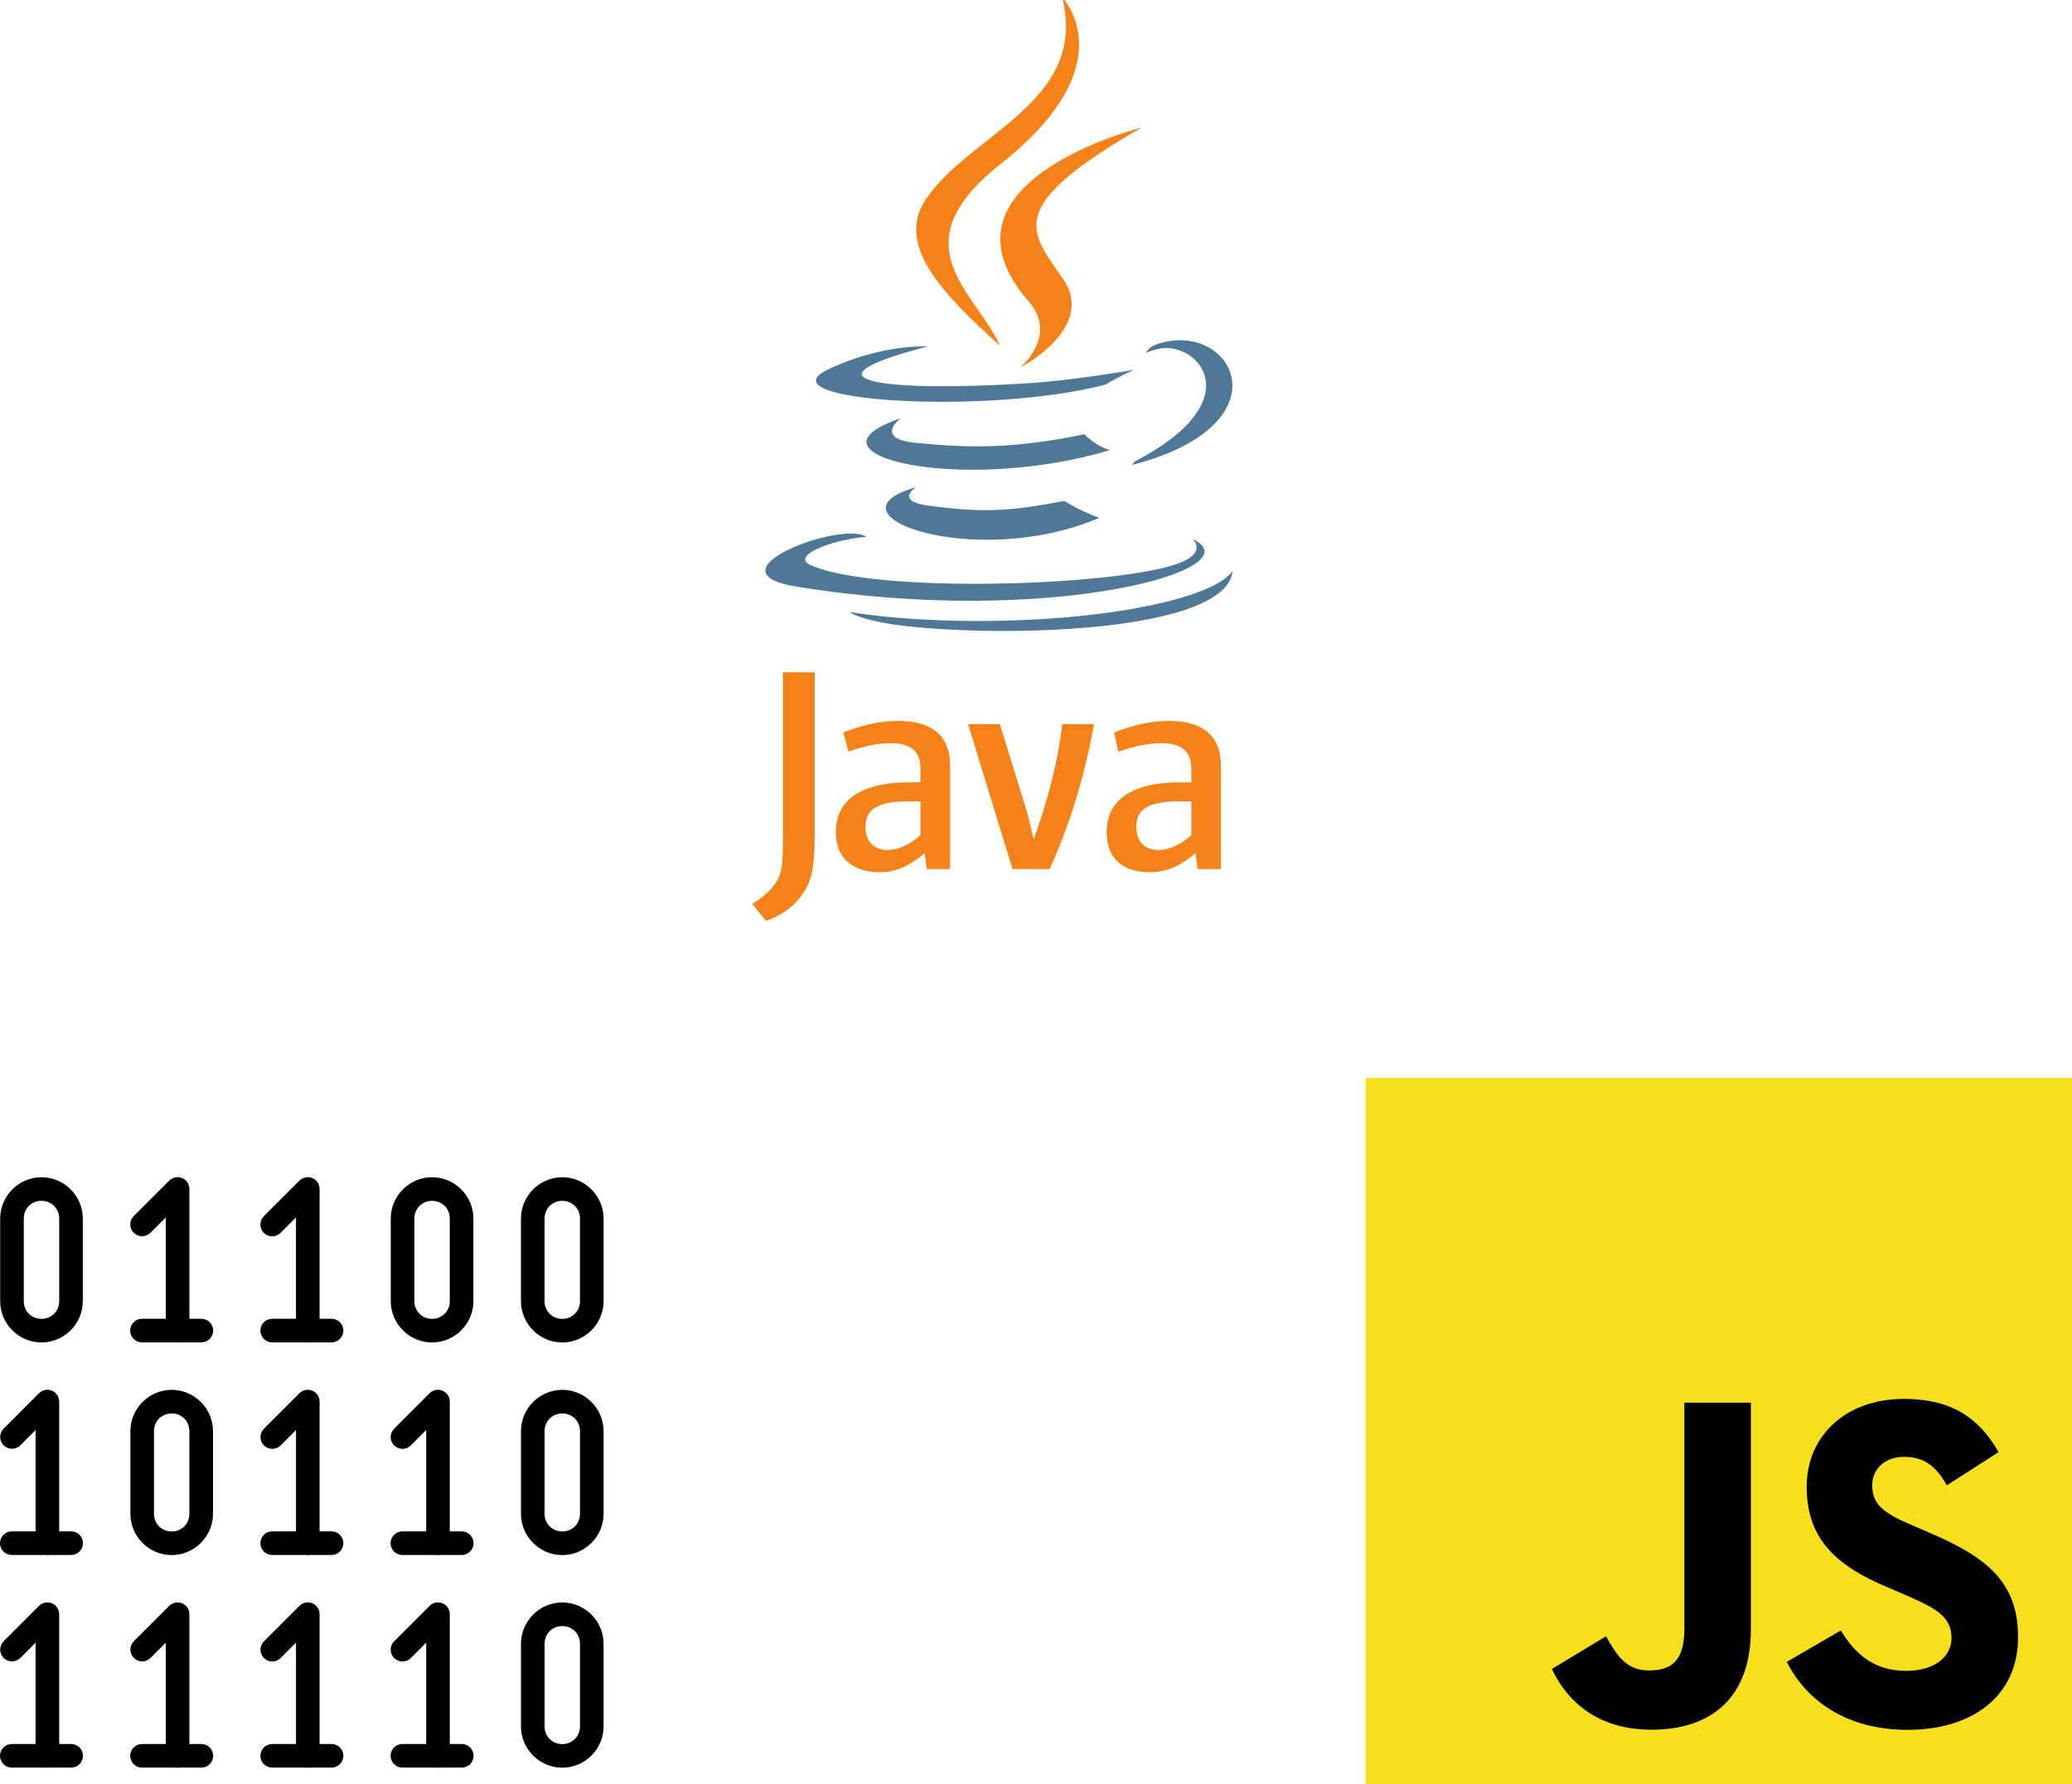 <?xml version="1.0" encoding="UTF-8" standalone="no"?>
<!-- Created with Inkscape (http://www.inkscape.org/) -->

<svg
   xmlns:dc="http://purl.org/dc/elements/1.1/"
   xmlns:cc="http://creativecommons.org/ns#"
   xmlns:rdf="http://www.w3.org/1999/02/22-rdf-syntax-ns#"
   xmlns:svg="http://www.w3.org/2000/svg"
   xmlns="http://www.w3.org/2000/svg"
   xmlns:sodipodi="http://sodipodi.sourceforge.net/DTD/sodipodi-0.dtd"
   xmlns:inkscape="http://www.inkscape.org/namespaces/inkscape"
   width="269.412mm"
   height="232.042mm"
   viewBox="0 0 269.412 232.042"
   version="1.1"
   id="svg1261"
   inkscape:version="0.92.2 5c3e80d, 2017-08-06"
   sodipodi:docname="targets.svg">
  <defs
     id="defs1255" />
  <sodipodi:namedview
     id="base"
     pagecolor="#ffffff"
     bordercolor="#666666"
     borderopacity="1.0"
     inkscape:pageopacity="0.0"
     inkscape:pageshadow="2"
     inkscape:zoom="0.35"
     inkscape:cx="493.53553"
     inkscape:cy="636.14271"
     inkscape:document-units="mm"
     inkscape:current-layer="layer1"
     showgrid="false"
     fit-margin-top="0"
     fit-margin-left="0"
     fit-margin-right="0"
     fit-margin-bottom="0"
     inkscape:window-width="1440"
     inkscape:window-height="878"
     inkscape:window-x="0"
     inkscape:window-y="0"
     inkscape:window-maximized="1" />
  <g
     inkscape:label="Layer 1"
     inkscape:groupmode="layer"
     id="layer1"
     transform="translate(24.748,-85.104)">
    <g
       id="g1327"
       transform="matrix(0.146,0,0,0.146,152.816,225.298)">
      <rect
         id="rect1313"
         height="630"
         width="630"
         x="0"
         y="0"
         style="fill:#f7df1e" />
      <path
         id="path1315"
         d="m 423.2,492.19 c 12.69,20.72 29.2,35.95 58.4,35.95 24.53,0 40.2,-12.26 40.2,-29.2 0,-20.3 -16.1,-27.49 -43.1,-39.3 l -14.8,-6.35 c -42.72,-18.2 -71.1,-41 -71.1,-89.2 0,-44.4 33.83,-78.2 86.7,-78.2 37.64,0 64.7,13.1 84.2,47.4 l -46.1,29.6 c -10.15,-18.2 -21.1,-25.37 -38.1,-25.37 -17.34,0 -28.33,11 -28.33,25.37 0,17.76 11,24.95 36.4,35.95 l 14.8,6.34 c 50.3,21.57 78.7,43.56 78.7,93 0,53.3 -41.87,82.5 -98.1,82.5 -54.98,0 -90.5,-26.2 -107.88,-60.54 z m -209.13,5.13 c 9.3,16.5 17.76,30.45 38.1,30.45 19.45,0 31.72,-7.61 31.72,-37.2 v -201.3 h 59.2 v 202.1 c 0,61.3 -35.94,89.2 -88.4,89.2 -47.4,0 -74.85,-24.53 -88.81,-54.075 z"
         inkscape:connector-curvature="0" />
    </g>
    <g
       id="g1464"
       transform="matrix(0.307,0,0,0.307,-24.748,237.363)">
      <g
         id="g1408">
        <path
           d="M 75.067,2.72 C 73.792,2.757 72.58,3.28 71.678,4.181 l -15,15 c -1.975,1.93 -2.012,5.096 -0.082,7.071 1.93,1.975 5.096,2.012 7.071,0.082 0.028,-0.027 0.056,-0.055 0.083,-0.083 l 6.463,-6.463 v 42.928 h -10 c -2.761,-0.039 -5.032,2.168 -5.071,4.929 -0.039,2.761 2.168,5.032 4.929,5.071 0.047,0.001 0.094,0.001 0.141,0 h 14.182 c 0.535,0.088 1.08,0.088 1.615,0 h 9.203 c 2.761,0.039 5.032,-2.168 5.071,-4.929 0.039,-2.761 -2.168,-5.032 -4.929,-5.071 -0.047,-10e-4 -0.094,-10e-4 -0.141,0 h -5 v -55 C 80.212,4.954 77.972,2.717 75.21,2.718 c -0.047,0 -0.095,10e-4 -0.143,0.002 z m 55.143,0 c -1.275,0.037 -2.487,0.56 -3.389,1.461 l -15,15 c -1.992,1.913 -2.057,5.078 -0.144,7.07 1.913,1.992 5.078,2.057 7.07,0.144 0.049,-0.047 0.097,-0.095 0.144,-0.144 l 6.465,-6.465 v 42.93 h -10 c -2.761,-0.039 -5.032,2.168 -5.071,4.929 -0.039,2.761 2.168,5.032 4.929,5.071 0.047,0.001 0.094,0.001 0.141,0 h 14.182 c 0.537,0.088 1.084,0.088 1.621,0 h 9.197 c 2.761,0.039 5.032,-2.168 5.071,-4.929 0.039,-2.761 -2.168,-5.032 -4.929,-5.071 -0.047,-10e-4 -0.094,-10e-4 -0.141,0 h -5 v -55 c -0.001,-2.762 -2.241,-4.999 -5.003,-4.998 -0.047,0 -0.095,10e-4 -0.143,0.002 z M 17.571,2.754 c -9.609,0 -17.5,7.891 -17.5,17.5 v 35 c 0,9.609 7.891,17.5 17.5,17.5 9.609,0 17.5,-7.891 17.5,-17.5 v -35 c 0,-9.609 -7.891,-17.5 -17.5,-17.5 z m 165.428,0 c -9.609,0 -17.5,7.891 -17.5,17.5 v 35 c 0,9.609 7.891,17.5 17.5,17.5 9.609,0 17.5,-7.891 17.5,-17.5 v -35 c 0,-9.609 -7.892,-17.5 -17.5,-17.5 z m 55.143,0 c -9.609,0 -17.5,7.891 -17.5,17.5 v 35 c 0,9.609 7.891,17.5 17.5,17.5 9.609,0 17.5,-7.891 17.5,-17.5 v -35 c 0,-9.609 -7.892,-17.5 -17.5,-17.5 z m -220.571,10 c 4.241,0 7.5,3.259 7.5,7.5 v 35 c 0,4.241 -3.259,7.5 -7.5,7.5 -4.241,0 -7.5,-3.259 -7.5,-7.5 v -35 c 0,-4.242 3.259,-7.5 7.5,-7.5 z m 165.428,0 c 4.241,0 7.5,3.259 7.5,7.5 v 35 c 0,4.241 -3.259,7.5 -7.5,7.5 -4.241,0 -7.5,-3.259 -7.5,-7.5 v -35 c 0,-4.242 3.258,-7.5 7.5,-7.5 z m 55.143,0 c 4.241,0 7.5,3.259 7.5,7.5 v 35 c 0,4.241 -3.259,7.5 -7.5,7.5 -4.241,0 -7.5,-3.259 -7.5,-7.5 v -35 c 0,-4.242 3.258,-7.5 7.5,-7.5 z M 19.925,92.791 c -1.275,0.037 -2.487,0.56 -3.389,1.461 l -15,15 c -1.952,1.954 -1.949,5.121 0.005,7.072 1.952,1.95 5.115,1.95 7.067,0 l 6.463,-6.463 v 42.928 h -10 C 2.31,152.75 0.039,154.957 0,157.718 c -0.039,2.761 2.168,5.032 4.929,5.071 0.047,0.001 0.094,0.001 0.141,0 h 14.182 c 0.537,0.088 1.084,0.088 1.621,0 h 9.197 c 2.761,0.039 5.032,-2.168 5.071,-4.929 0.039,-2.761 -2.168,-5.032 -4.929,-5.071 -0.047,-10e-4 -0.094,-10e-4 -0.141,0 h -5 v -55 c 0,-2.762 -2.239,-5 -5.001,-5 -0.048,0 -0.097,0 -0.145,0.002 z m 110.285,0 c -1.275,0.037 -2.487,0.56 -3.389,1.461 l -15,15 c -1.976,1.93 -2.013,5.095 -0.084,7.071 1.93,1.976 5.095,2.013 7.071,0.084 0.028,-0.027 0.056,-0.055 0.083,-0.083 l 6.465,-6.465 v 42.93 h -10 c -2.761,-0.039 -5.032,2.168 -5.071,4.929 -0.039,2.761 2.168,5.032 4.929,5.071 0.047,0.001 0.094,0.001 0.141,0 h 14.182 c 0.537,0.088 1.084,0.088 1.621,0 h 9.197 c 2.761,0.039 5.032,-2.168 5.071,-4.929 0.039,-2.761 -2.168,-5.032 -4.929,-5.071 -0.047,-10e-4 -0.094,-10e-4 -0.141,0 h -5 v -55 c 0,-2.762 -2.239,-5 -5.001,-5 -0.048,0 -0.097,0 -0.145,0.002 z m 55.142,0 c -1.275,0.037 -2.487,0.56 -3.389,1.461 l -15,15 c -1.976,1.93 -2.013,5.095 -0.084,7.071 1.93,1.976 5.095,2.013 7.071,0.084 0.028,-0.027 0.056,-0.055 0.083,-0.083 l 6.465,-6.465 v 42.93 h -10 c -2.761,-0.039 -5.032,2.168 -5.071,4.929 -0.039,2.761 2.168,5.032 4.929,5.071 0.047,0.001 0.094,0.001 0.141,0 h 14.182 c 0.537,0.088 1.084,0.088 1.621,0 h 9.197 c 2.761,0.039 5.032,-2.168 5.071,-4.929 0.039,-2.761 -2.168,-5.032 -4.929,-5.071 -0.047,-10e-4 -0.094,-10e-4 -0.141,0 h -5 v -55 c 0,-2.762 -2.239,-5 -5.001,-5 -0.047,0 -0.096,0 -0.145,0.002 z M 72.714,92.824 c -9.609,0 -17.5,7.891 -17.5,17.5 v 35 c 0,9.609 7.891,17.5 17.5,17.5 9.609,0 17.5,-7.891 17.5,-17.5 v -35 c 0,-9.609 -7.892,-17.5 -17.5,-17.5 z m 165.428,0 c -9.609,0 -17.5,7.891 -17.5,17.5 v 35 c 0,9.609 7.891,17.5 17.5,17.5 9.609,0 17.5,-7.891 17.5,-17.5 v -35 c 0,-9.609 -7.892,-17.5 -17.5,-17.5 z m -165.428,10 c 4.241,0 7.5,3.259 7.5,7.5 v 35 c 0,4.241 -3.259,7.5 -7.5,7.5 -4.241,0 -7.5,-3.259 -7.5,-7.5 v -35 c 0,-4.242 3.258,-7.5 7.5,-7.5 z m 165.428,0 c 4.241,0 7.5,3.259 7.5,7.5 v 35 c 0,4.241 -3.259,7.5 -7.5,7.5 -4.241,0 -7.5,-3.259 -7.5,-7.5 v -35 c 0,-4.242 3.258,-7.5 7.5,-7.5 z M 19.925,182.861 c -1.275,0.037 -2.487,0.56 -3.389,1.461 l -15,15 c -1.953,1.953 -1.953,5.119 0,7.072 1.953,1.953 5.119,1.953 7.072,0 l 6.463,-6.463 v 42.926 h -10 C 2.31,242.818 0.039,245.025 0,247.786 c -0.039,2.761 2.168,5.032 4.929,5.071 0.047,0.001 0.094,0.001 0.141,0 h 14.182 c 0.537,0.088 1.084,0.088 1.621,0 h 9.197 c 2.761,0.039 5.032,-2.168 5.071,-4.929 0.039,-2.761 -2.168,-5.032 -4.929,-5.071 -0.047,-0.001 -0.094,-0.001 -0.141,0 h -5 v -55 c -0.001,-2.762 -2.241,-4.999 -5.003,-4.998 -0.047,0 -0.095,0.001 -0.143,0.002 z m 55.142,0 c -1.275,0.037 -2.487,0.56 -3.389,1.461 l -15,15 c -1.953,1.953 -1.953,5.119 0,7.072 1.953,1.953 5.119,1.953 7.072,0 l 6.463,-6.463 v 42.926 h -10 c -2.761,-0.039 -5.032,2.168 -5.071,4.929 -0.039,2.761 2.168,5.032 4.929,5.071 0.047,0.001 0.094,0.001 0.141,0 h 14.182 c 0.535,0.088 1.08,0.088 1.615,0 h 9.203 c 2.761,0.039 5.032,-2.168 5.071,-4.929 0.039,-2.761 -2.168,-5.032 -4.929,-5.071 -0.047,-0.001 -0.094,-0.001 -0.141,0 h -5 v -55 c -10e-4,-2.762 -2.241,-4.999 -5.003,-4.998 -0.047,0 -0.095,0.001 -0.143,0.002 z m 55.143,0 c -1.275,0.037 -2.487,0.56 -3.389,1.461 l -15,15 c -1.976,1.93 -2.013,5.095 -0.084,7.071 1.93,1.976 5.095,2.013 7.071,0.084 0.028,-0.027 0.056,-0.055 0.083,-0.083 l 6.465,-6.465 v 42.928 h -10 c -2.761,-0.039 -5.032,2.168 -5.071,4.929 -0.039,2.761 2.168,5.032 4.929,5.071 0.047,0.001 0.094,0.001 0.141,0 h 14.182 c 0.537,0.088 1.084,0.088 1.621,0 h 9.197 c 2.761,0.039 5.032,-2.168 5.071,-4.929 0.039,-2.761 -2.168,-5.032 -4.929,-5.071 -0.047,-0.001 -0.094,-0.001 -0.141,0 h -5 v -55 c -0.001,-2.762 -2.241,-4.999 -5.003,-4.998 -0.047,0 -0.095,0.001 -0.143,0.002 z m 55.142,0 c -1.275,0.037 -2.487,0.56 -3.389,1.461 l -15,15 c -1.976,1.93 -2.013,5.095 -0.084,7.071 1.93,1.976 5.095,2.013 7.071,0.084 0.028,-0.027 0.056,-0.055 0.083,-0.083 l 6.465,-6.465 v 42.928 h -10 c -2.761,-0.039 -5.032,2.168 -5.071,4.929 -0.039,2.761 2.168,5.032 4.929,5.071 0.047,0.001 0.094,0.001 0.141,0 h 14.182 c 0.537,0.088 1.084,0.088 1.621,0 h 9.197 c 2.761,0.039 5.032,-2.168 5.071,-4.929 0.039,-2.761 -2.168,-5.032 -4.929,-5.071 -0.047,-0.001 -0.094,-0.001 -0.141,0 h -5 v -55 c -10e-4,-2.762 -2.241,-4.999 -5.003,-4.998 -0.047,0 -0.095,0.001 -0.143,0.002 z m 52.79,0.033 c -9.609,0 -17.5,7.891 -17.5,17.5 v 35 c 0,9.609 7.891,17.5 17.5,17.5 9.609,0 17.5,-7.891 17.5,-17.5 v -35 c 0,-9.608 -7.892,-17.5 -17.5,-17.5 z m 0,10 c 4.241,0 7.5,3.259 7.5,7.5 v 35 c 0,4.241 -3.259,7.5 -7.5,7.5 -4.241,0 -7.5,-3.259 -7.5,-7.5 v -35 c 0,-4.241 3.258,-7.5 7.5,-7.5 z"
           id="rect34754"
           inkscape:connector-curvature="0" />
      </g>
      <g
         id="g1410" />
      <g
         id="g1412" />
      <g
         id="g1414" />
      <g
         id="g1416" />
      <g
         id="g1418" />
      <g
         id="g1420" />
      <g
         id="g1422" />
      <g
         id="g1424" />
      <g
         id="g1426" />
      <g
         id="g1428" />
      <g
         id="g1430" />
      <g
         id="g1432" />
      <g
         id="g1434" />
      <g
         id="g1436" />
      <g
         id="g1438" />
    </g>
    <g
       transform="matrix(0.265,0,0,0.265,1086.571,292.245)"
       id="layer1-9"
       inkscape:label="Ebene 1">
      <g
         transform="translate(-3826.724,-785.879)"
         id="Ebene_x0020_1">
        <g
           id="_198302696">
          <path
             style="fill:#4e7896"
             id="_227268128"
             d="m 82.626,243.321 c 0,0 -11.939,7.267 8.305,9.344 24.397,3.114 37.374,2.596 64.366,-2.595 0,0 7.267,4.672 17.13,8.305 -60.733,25.954 -137.557,-1.558 -89.801,-15.054 z m -7.786,-33.74 c 0,0 -12.977,9.862 7.267,11.939 26.474,2.596 47.237,3.114 83.053,-4.153 0,0 4.672,5.191 12.458,7.786 -73.191,21.802 -155.206,2.076 -102.778,-15.572 z m 143.267,59.175 c 0,0 8.824,7.267 -9.863,12.977 -34.779,10.382 -145.863,13.496 -177.008,0 -10.901,-4.671 9.863,-11.42 16.61,-12.458 6.748,-1.557 10.382,-1.557 10.382,-1.557 -11.938,-8.305 -79.419,17.13 -34.26,24.397 124.061,20.244 226.321,-8.824 194.137,-23.359 z M 88.336,174.283 c 0,0 -56.58,13.496 -20.244,18.168 15.572,2.076 46.198,1.558 74.748,-0.519 23.358,-2.076 46.718,-6.229 46.718,-6.229 0,0 -8.305,3.633 -14.016,7.267 -57.618,15.053 -168.183,8.305 -136.519,-7.267 26.992,-12.977 49.312,-11.42 49.312,-11.42 z m 101.222,56.58 c 58.137,-30.107 31.145,-59.175 12.458,-55.542 -4.672,1.038 -6.748,2.076 -6.748,2.076 0,0 1.557,-3.115 5.191,-4.153 36.855,-12.977 65.924,38.931 -11.938,59.175 0,0 0.519,-0.519 1.038,-1.557 z m -95.512,82.015 c 56.061,3.634 141.71,-2.076 143.786,-28.549 0,0 -4.152,10.382 -46.198,18.168 -47.756,8.825 -106.931,7.786 -141.71,2.076 0,0 7.267,6.229 44.122,8.305 z"
             inkscape:connector-curvature="0" />
          <path
             style="fill:#f58219"
             id="_230367536"
             d="m 154.26,2.985 c 0,0 32.183,32.702 -30.626,82.015 -50.351,39.969 -11.42,62.809 0,88.763 -29.588,-26.473 -50.87,-49.832 -36.336,-71.633 21.283,-32.183 79.939,-47.755 66.962,-99.145 z m -16.61,148.977 c 15.053,17.13 -4.153,32.703 -4.153,32.703 0,0 38.412,-19.725 20.763,-44.122 -16.092,-23.358 -28.55,-34.778 38.931,-73.71 0,0 -106.412,26.474 -55.542,85.13 z m -38.412,278.748 v -50.87 c 0,-12.977 -7.267,-21.802 -25.435,-21.802 -10.382,0 -19.206,2.595 -26.992,5.71 l 2.596,9.344 c 5.71,-2.076 12.977,-4.153 20.763,-4.153 9.863,0 14.534,4.153 14.534,12.458 v 6.748 h -5.191 c -24.916,0 -36.336,9.344 -36.336,24.397 0,12.458 7.786,19.725 21.802,19.725 8.824,0 15.573,-4.153 21.802,-9.344 l 1.038,7.786 h 11.42 z m -14.535,-16.611 c -5.191,4.672 -10.901,7.267 -16.092,7.267 -6.748,0 -10.9,-4.153 -10.9,-11.42 0,-7.267 4.153,-12.458 20.763,-12.458 h 6.229 v 16.61 z m 63.328,16.611 h -18.168 l -21.801,-71.115 h 15.573 l 13.496,43.603 3.114,12.977 c 6.748,-18.687 11.939,-37.893 14.016,-56.58 h 15.572 c -4.153,23.359 -11.42,48.794 -21.801,71.115 z m 84.091,0 v -50.87 c 0,-12.977 -7.267,-21.802 -25.435,-21.802 -10.382,0 -19.206,2.595 -26.992,5.71 l 2.077,9.344 c 6.229,-2.076 13.496,-4.153 21.283,-4.153 9.863,0 14.534,4.153 14.534,12.458 v 6.748 h -5.191 c -24.916,0 -36.336,9.344 -36.336,24.397 0,12.458 7.267,19.725 21.282,19.725 9.344,0 16.092,-4.153 22.321,-9.344 l 1.038,7.786 h 11.42 z m -14.534,-16.611 c -5.191,4.672 -10.901,7.267 -16.092,7.267 -6.748,0 -10.9,-4.153 -10.9,-11.42 0,-7.267 4.153,-12.458 20.763,-12.458 h 6.229 v 16.61 z m -190.504,28.55 c -4.153,6.229 -10.382,10.901 -18.168,13.496 l -6.748,-8.305 c 5.191,-3.114 10.382,-7.786 12.458,-11.939 2.076,-3.634 2.596,-8.825 2.596,-20.763 v -80.977 h 15.572 v 79.939 c 0,16.091 -1.557,22.32 -5.71,28.55 z"
             inkscape:connector-curvature="0" />
        </g>
      </g>
    </g>
  </g>
</svg>
